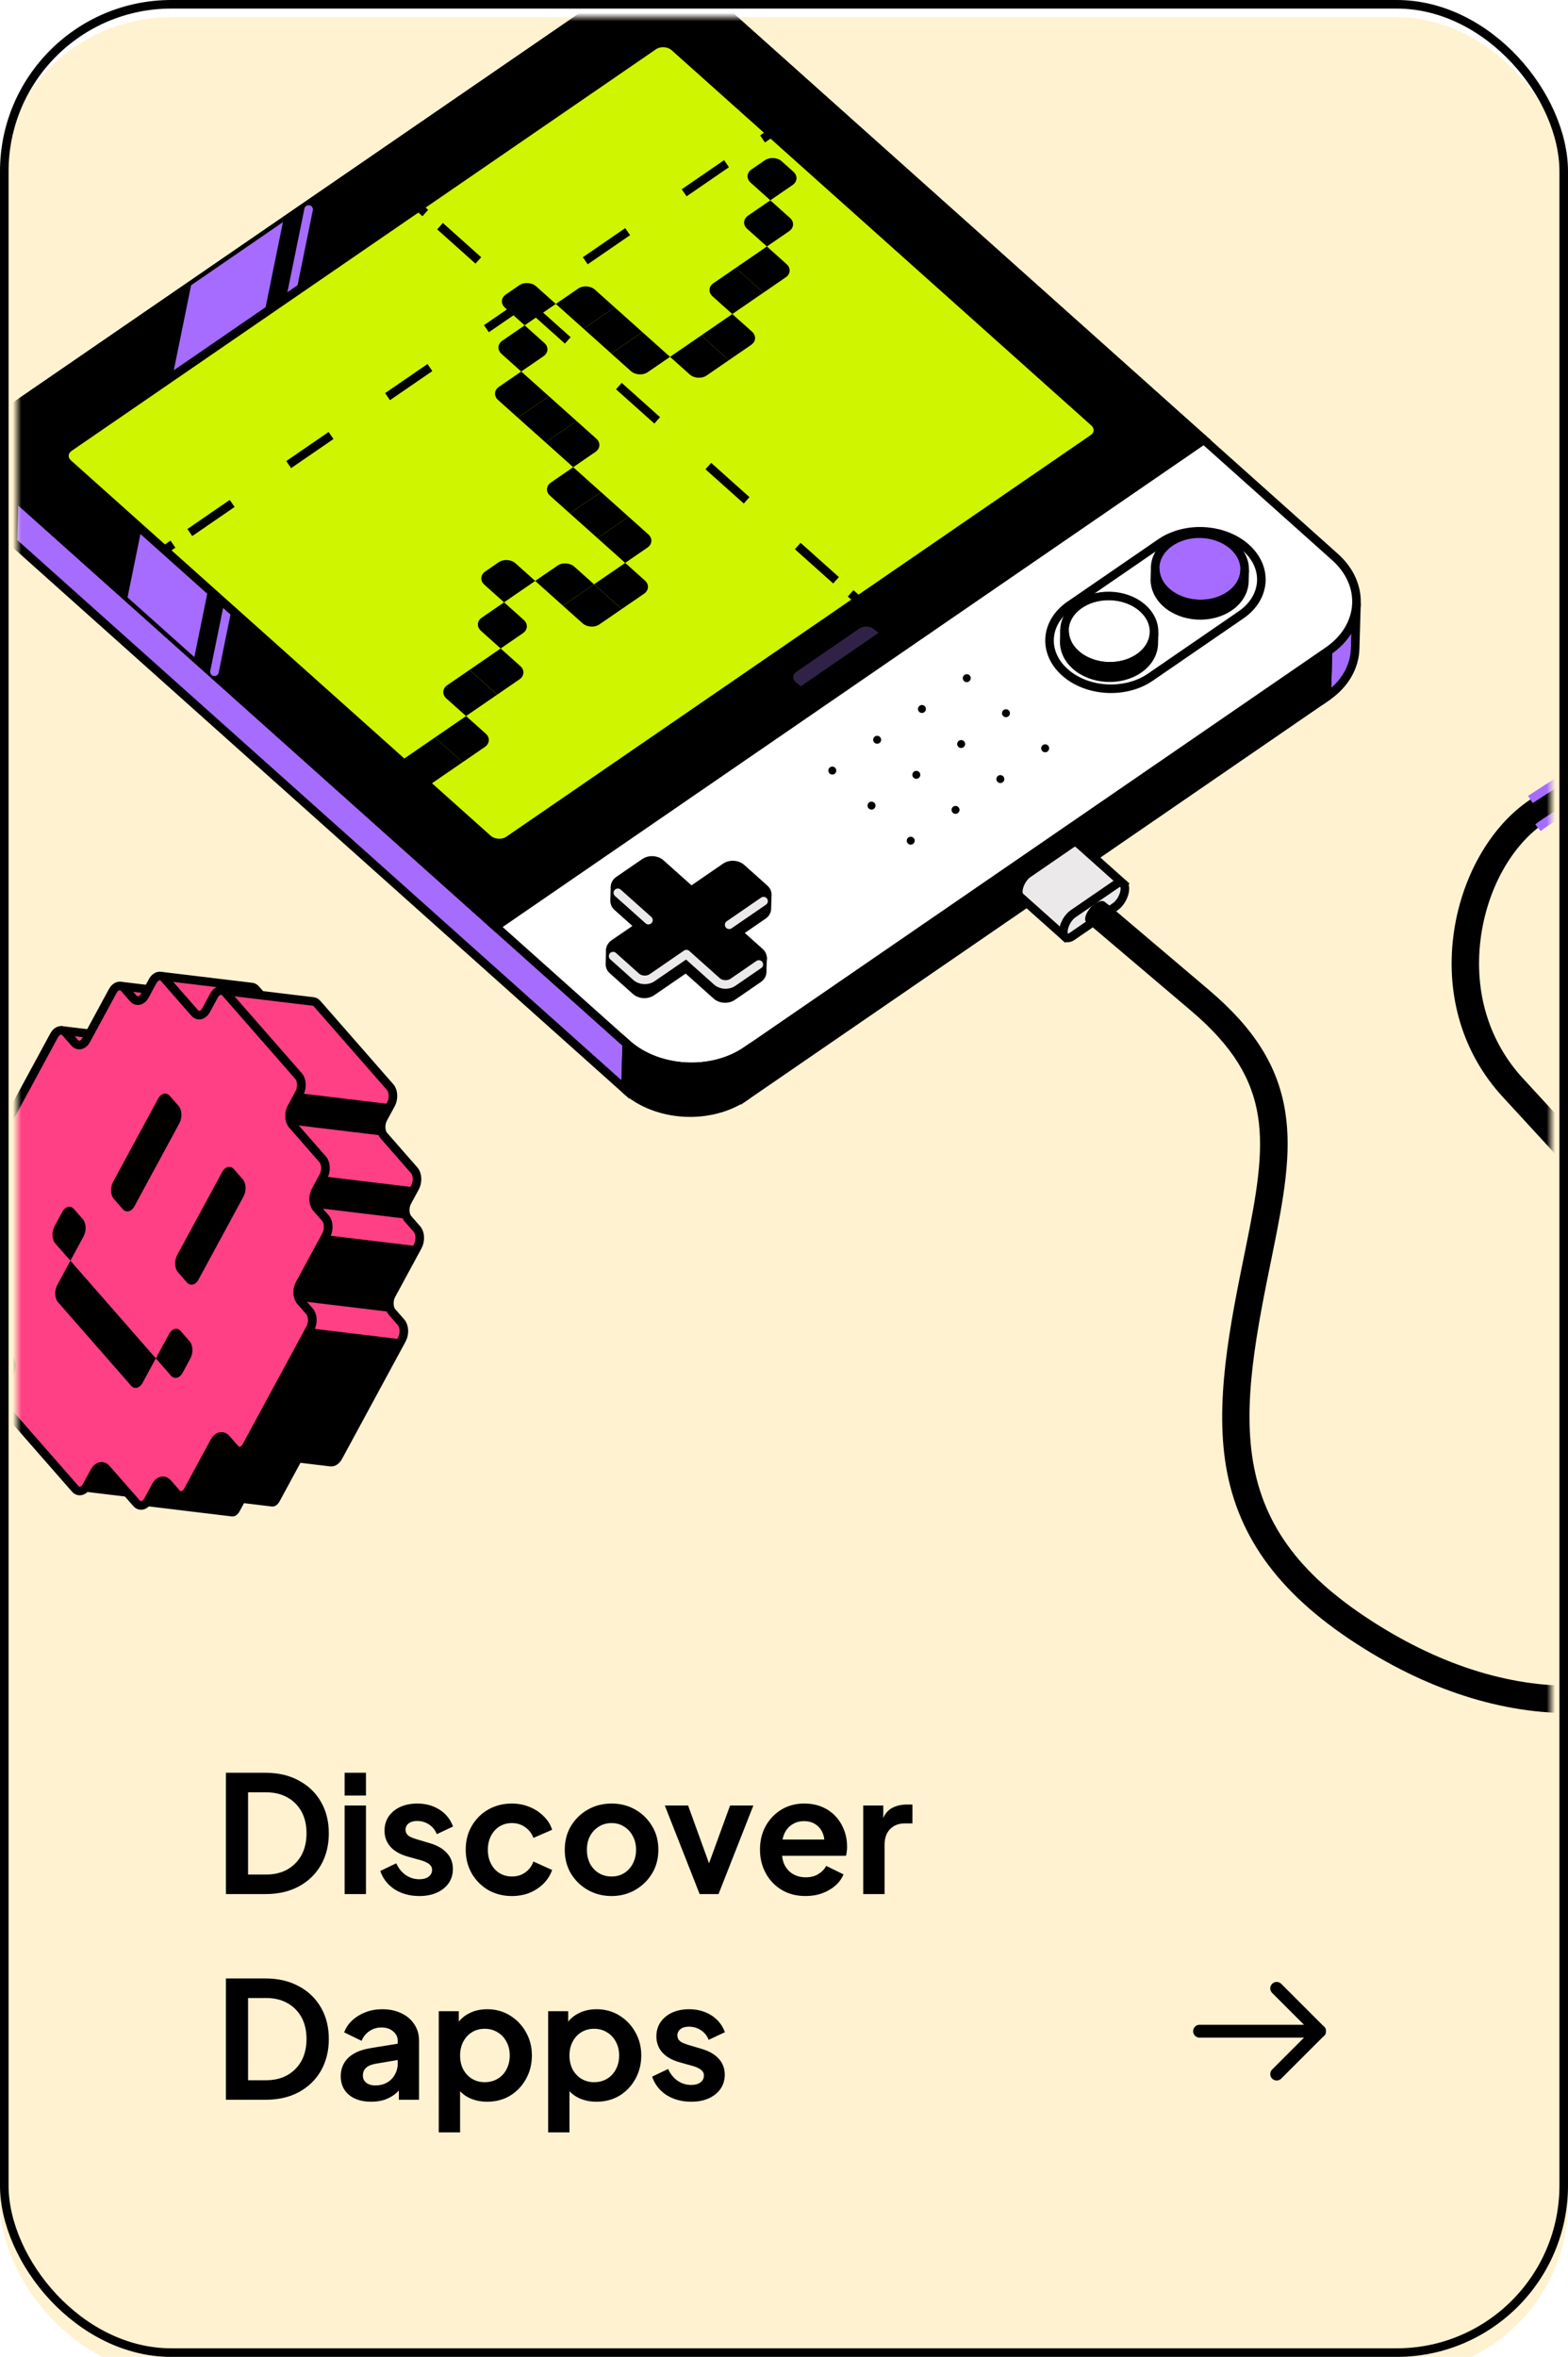 <svg width="183" height="275" viewBox="0 0 183 275" fill="none" xmlns="http://www.w3.org/2000/svg">
<g filter="url(#filter0_i_115_8914)">
<rect width="183" height="275" rx="20" fill="#FFF2D0"/>
</g>
<rect x="0.5" y="0.5" width="182" height="274" rx="19.5" stroke="black"/>
<mask id="mask0_115_8914" style="mask-type:alpha" maskUnits="userSpaceOnUse" x="2" y="2" width="179" height="271">
<path d="M2 20C2 10.059 10.059 2 20 2H163C172.941 2 181 10.059 181 20V255C181 264.941 172.941 273 163 273H20C10.059 273 2 264.941 2 255V20Z" fill="#FFF2D0"/>
</mask>
<g mask="url(#mask0_115_8914)">
<path d="M19.386 122.961L18.345 121.772C18.209 121.618 18.051 121.533 17.883 121.513L7.203 120.226C7.368 120.246 7.529 120.331 7.665 120.484L8.706 121.673C8.842 121.827 9 121.912 9.167 121.932L19.848 123.219C19.683 123.199 19.522 123.114 19.386 122.961Z" fill="#FF4085" stroke="black" stroke-linecap="round" stroke-linejoin="round"/>
<path d="M26.228 117.782L25.186 116.59C25.053 116.436 24.893 116.351 24.731 116.332L14.051 115.045C14.215 115.064 14.373 115.149 14.506 115.302L15.547 116.494C15.681 116.648 15.841 116.733 16.006 116.752L26.686 118.04C26.521 118.023 26.364 117.935 26.228 117.782Z" fill="#FF4085" stroke="black" stroke-linecap="round" stroke-linejoin="round"/>
<path d="M22.615 172.388L11.935 171.1C11.612 171.062 11.266 171.273 11.036 171.696L10.127 173.373C9.896 173.798 9.55 174.007 9.227 173.968L19.907 175.255C20.23 175.294 20.576 175.082 20.807 174.66L21.716 172.983C21.947 172.557 22.292 172.349 22.615 172.388Z" fill="black"/>
<path d="M29.77 174.069L19.089 172.782C18.766 172.743 18.42 172.955 18.19 173.377L17.281 175.054C17.05 175.48 16.705 175.688 16.381 175.649L27.062 176.937C27.385 176.976 27.731 176.764 27.961 176.342L28.87 174.665C29.101 174.239 29.446 174.03 29.77 174.069Z" fill="black"/>
<path d="M33.387 119.468L29.85 115.427C29.717 115.274 29.556 115.189 29.391 115.169L18.711 113.882C18.875 113.901 19.033 113.986 19.169 114.14L22.707 118.18C22.84 118.334 22.997 118.418 23.162 118.438L33.842 119.725C33.678 119.705 33.52 119.621 33.387 119.468Z" fill="#FF4085" stroke="black" stroke-linecap="round" stroke-linejoin="round"/>
<path d="M36.612 168.893L25.932 167.605C25.608 167.566 25.263 167.778 25.032 168.2L21.949 173.891C21.718 174.319 21.369 174.53 21.046 174.491L31.727 175.779C32.05 175.818 32.395 175.606 32.63 175.178L35.712 169.488C35.943 169.062 36.289 168.854 36.612 168.893Z" fill="black"/>
<path d="M36.127 153.002C36.527 153.456 36.566 154.355 36.221 154.995L28.79 168.712C28.442 169.358 27.831 169.509 27.432 169.055L26.391 167.863C25.991 167.409 25.381 167.561 25.035 168.201L21.953 173.891C21.604 174.536 20.991 174.688 20.594 174.234L19.553 173.042C19.154 172.585 18.54 172.736 18.195 173.379L17.286 175.056C16.938 175.699 16.327 175.85 15.931 175.393L12.396 171.356C11.997 170.902 11.386 171.054 11.038 171.693L10.13 173.37C9.782 174.01 9.171 174.165 8.771 173.707L0.251 163.973C-0.149 163.519 -0.188 162.62 0.157 161.98L1.066 160.303C1.414 159.663 1.372 158.764 0.972 158.31L-2.565 154.269C-2.965 153.815 -3.004 152.915 -2.659 152.276L-1.75 150.599C-1.402 149.959 -1.444 149.059 -1.844 148.605L-2.885 147.413C-3.284 146.959 -3.324 146.06 -2.975 145.414L0.108 139.724C0.456 139.084 0.414 138.185 0.014 137.727L-1.027 136.538C-1.427 136.081 -1.469 135.182 -1.12 134.539L6.31 120.822C6.658 120.182 7.268 120.028 7.668 120.485L8.709 121.674C9.109 122.131 9.722 121.98 10.067 121.337L13.15 115.646C13.498 115.001 14.109 114.849 14.509 115.303L15.55 116.495C15.95 116.95 16.56 116.798 16.908 116.158L17.817 114.481C18.165 113.842 18.775 113.687 19.172 114.144L22.709 118.184C23.109 118.639 23.719 118.487 24.068 117.841L24.973 116.167C25.322 115.522 25.932 115.37 26.332 115.824L34.852 125.558C35.252 126.015 35.294 126.915 34.946 127.557L34.04 129.232C33.691 129.877 33.734 130.774 34.13 131.231L37.665 135.268C38.065 135.722 38.103 136.622 37.758 137.261L36.85 138.938C36.502 139.578 36.544 140.478 36.946 140.935L37.987 142.127C38.387 142.581 38.426 143.481 38.078 144.126L34.995 149.816C34.647 150.456 34.689 151.356 35.089 151.81L36.13 153.002L36.127 153.002Z" fill="#FF4085" stroke="black" stroke-linecap="round" stroke-linejoin="round"/>
<path d="M20.849 129.052C21.248 129.507 21.287 130.406 20.942 131.046L19.403 133.89L17.229 137.9L15.69 140.744C15.341 141.389 14.731 141.541 14.331 141.087L13.29 139.895C12.89 139.441 12.851 138.541 13.2 137.896L14.739 135.052L16.913 131.042L18.452 128.198C18.8 127.558 19.411 127.403 19.81 127.861L20.852 129.053L20.849 129.052Z" fill="black"/>
<path d="M28.33 137.597C28.729 138.055 28.771 138.954 28.426 139.594L26.886 142.438L24.713 146.448L23.173 149.292C22.825 149.938 22.214 150.09 21.812 149.632L20.77 148.443C20.371 147.986 20.329 147.086 20.677 146.444L22.217 143.6L24.39 139.589L25.93 136.746C26.278 136.106 26.889 135.951 27.288 136.408L28.33 137.597Z" fill="black"/>
<path d="M9.665 142.255C10.065 142.71 10.104 143.609 9.756 144.255L8.216 147.098L6.45 145.08C6.05 144.626 6.011 143.726 6.36 143.081L7.266 141.407C7.614 140.761 8.224 140.609 8.624 141.063L9.665 142.255Z" fill="black"/>
<path d="M18.187 158.492L16.647 161.336C16.299 161.975 15.689 162.13 15.289 161.673L13.524 159.654L11.03 156.806L8.537 153.958L6.772 151.939C6.372 151.485 6.333 150.586 6.678 149.946L8.218 147.102L10.711 149.95L13.204 152.798L15.697 155.647L18.19 158.495L18.187 158.492Z" fill="black"/>
<path d="M22.129 156.497C22.529 156.951 22.568 157.85 22.219 158.496L21.314 160.17C20.965 160.816 20.355 160.967 19.955 160.513L18.189 158.495L19.729 155.651C20.077 155.005 20.688 154.853 21.087 155.308L22.129 156.5L22.129 156.497Z" fill="black"/>
<path d="M46.901 156.282C47.249 155.642 47.207 154.743 46.808 154.288L45.766 153.096C45.367 152.642 45.328 151.743 45.673 151.103L48.755 145.413C49.104 144.767 49.062 143.871 48.665 143.414L47.624 142.222C47.224 141.764 47.182 140.865 47.527 140.225L48.436 138.548C48.784 137.908 48.742 137.009 48.343 136.555L44.808 132.517C44.408 132.063 44.369 131.164 44.718 130.518L45.626 128.844C45.975 128.199 45.933 127.302 45.533 126.845L37.013 117.111C36.88 116.958 36.719 116.873 36.557 116.853L25.877 115.566C26.041 115.586 26.199 115.67 26.332 115.824L34.853 125.558C35.252 126.015 35.294 126.914 34.946 127.557L34.038 129.231C33.689 129.876 33.731 130.773 34.128 131.23L37.662 135.267C38.062 135.721 38.101 136.621 37.756 137.261L36.847 138.938C36.499 139.577 36.541 140.477 36.944 140.934L37.985 142.126C38.385 142.581 38.424 143.48 38.075 144.125L34.992 149.816C34.645 150.455 34.686 151.355 35.086 151.809L36.127 153.001C36.527 153.455 36.566 154.355 36.221 154.995L28.791 168.712C28.56 169.14 28.211 169.351 27.888 169.312L38.568 170.6C38.891 170.639 39.237 170.427 39.471 170.002L46.901 156.285L46.901 156.282Z" fill="#FF4085" stroke="black" stroke-linecap="round" stroke-linejoin="round"/>
<path d="M27.888 169.313C28.212 169.352 28.557 169.14 28.791 168.712L36.222 154.995L46.902 156.282L39.472 169.999C39.24 170.428 38.895 170.636 38.569 170.597L27.889 169.31L27.888 169.313Z" fill="black"/>
<path d="M44.809 132.517C44.409 132.063 44.37 131.163 44.719 130.518L45.627 128.844L34.947 127.557L34.038 129.231C33.69 129.876 33.732 130.773 34.129 131.23L44.809 132.517Z" fill="black"/>
<path d="M47.621 142.224C47.222 141.767 47.18 140.867 47.525 140.227L48.434 138.55L37.754 137.263L36.844 138.94C36.497 139.579 36.539 140.479 36.941 140.936L47.621 142.224Z" fill="black"/>
<path d="M45.767 153.096C45.367 152.642 45.328 151.743 45.673 151.103L48.755 145.413L38.075 144.125L34.993 149.816C34.645 150.455 34.687 151.355 35.086 151.809L45.767 153.096Z" fill="black"/>
<path d="M-1.002 57.835L-0.843 52.495C-0.9 54.394 -0.077 56.323 1.659 57.877L1.501 63.217C-0.233 61.665 -1.059 59.737 -1.002 57.835Z" fill="#A56CFE" stroke="black" stroke-miterlimit="10"/>
<path d="M158.315 70.374L158.156 75.713C158.094 77.796 156.974 79.839 154.838 81.307L154.996 75.968C157.132 74.5 158.252 72.456 158.315 70.374Z" fill="#A56CFE" stroke="black" stroke-miterlimit="10"/>
<path d="M73.149 121.787L72.991 127.126L1.5 63.217L1.658 57.878L73.149 121.787Z" fill="#A56CFE" stroke="black" stroke-miterlimit="10"/>
<path d="M154.994 75.966L154.836 81.305L86.981 127.929L87.139 122.589L154.994 75.966Z" fill="black" stroke="black" stroke-miterlimit="10"/>
<path d="M84.32 1.081C80.682 -2.171 74.42 -2.528 70.332 0.281L2.477 46.904C-1.61 49.713 -1.975 54.627 1.661 57.876L57.856 108.112L140.515 51.317L84.32 1.081Z" fill="#D0F500" stroke="black" stroke-miterlimit="10"/>
<path d="M84.32 1.081C80.682 -2.171 74.42 -2.528 70.332 0.281L2.477 46.904C-1.61 49.713 -1.975 54.627 1.661 57.876L57.856 108.112L140.515 51.317L84.32 1.081Z" fill="black" stroke="black" stroke-miterlimit="10"/>
<path d="M102.53 73.846L93.47 80.071L92.914 79.627C92.462 79.266 92.483 78.702 92.961 78.374L100.29 73.339C100.765 73.012 101.527 73.038 101.977 73.4L102.533 73.844L102.53 73.846Z" fill="#302247"/>
<path d="M22.305 33.281L14.884 69.699L22.682 76.67L33.02 25.918L22.305 33.281Z" fill="#A66CFF"/>
<path d="M25.03 78.384L36.017 24.444" stroke="#A66CFF" stroke-linecap="round" stroke-linejoin="round"/>
<path d="M78.723 5.487C78.088 4.918 76.988 4.848 76.286 5.33L8.084 52.192C7.379 52.676 7.324 53.536 7.963 54.106L56.934 97.885C57.569 98.454 58.669 98.524 59.372 98.041L127.571 51.181C128.276 50.697 128.331 49.837 127.692 49.267L78.721 5.488L78.723 5.487Z" fill="#D0F500" stroke="black" stroke-miterlimit="10"/>
<path d="M73.15 121.786C76.787 125.038 83.052 125.397 87.139 122.589L154.994 75.965C159.082 73.157 159.446 68.243 155.808 64.991L140.512 51.319L57.855 108.112L73.152 121.784L73.15 121.786Z" fill="white" stroke="black" stroke-miterlimit="10"/>
<path d="M87.14 122.59L86.981 127.929C82.894 130.737 76.63 130.378 72.992 127.126L73.15 121.787C76.788 125.038 83.052 125.398 87.14 122.59Z" fill="black" stroke="black" stroke-miterlimit="10"/>
<path d="M135.443 63.343C138.36 61.338 142.83 61.595 145.424 63.913C148.02 66.233 147.757 69.737 144.84 71.742L134.259 79.012C131.342 81.016 126.872 80.76 124.278 78.442C121.682 76.122 121.945 72.617 124.862 70.613L135.443 63.343Z" stroke="black" stroke-miterlimit="10"/>
<path d="M50.761 86.046L53.991 88.935L50.358 91.432L47.127 88.543L50.761 86.046Z" fill="black"/>
<path d="M54.395 83.55L56.695 85.606C57.208 86.065 57.163 86.757 56.597 87.146L53.992 88.936L50.762 86.047L54.395 83.55Z" fill="black"/>
<path d="M47.127 88.543L50.358 91.432L46.724 93.929L44.424 91.872C43.912 91.413 43.957 90.722 44.523 90.333L47.125 88.545L47.127 88.543Z" fill="black"/>
<path d="M58.431 75.665L60.73 77.721C61.243 78.18 61.198 78.872 60.632 79.261L58.028 81.05L54.797 78.162L58.431 75.665Z" fill="black"/>
<path d="M54.793 78.163L58.024 81.052L54.39 83.549L52.09 81.493C51.578 81.034 51.623 80.342 52.189 79.953L54.791 78.165L54.793 78.163Z" fill="black"/>
<path d="M58.83 70.278L61.131 72.337C61.644 72.796 61.599 73.488 61.033 73.877L58.431 75.665L56.13 73.606C55.617 73.147 55.662 72.455 56.228 72.066L58.83 70.278Z" fill="black"/>
<path d="M58.199 65.602C58.765 65.213 59.651 65.269 60.162 65.726L62.462 67.782L58.828 70.279L56.528 68.222C56.015 67.763 56.06 67.072 56.626 66.683L58.199 65.602Z" fill="black"/>
<path d="M69.329 68.177L72.56 71.066L69.958 72.854C69.392 73.242 68.506 73.187 67.995 72.73L65.695 70.674L69.329 68.177Z" fill="black"/>
<path d="M65.065 65.994C65.631 65.605 66.516 65.661 67.028 66.117L69.329 68.176L65.695 70.673L62.463 67.782L65.065 65.994Z" fill="black"/>
<path d="M72.966 65.678L75.266 67.735C75.778 68.194 75.733 68.885 75.167 69.274L72.563 71.064L69.332 68.175L72.966 65.678Z" fill="black"/>
<path d="M66.899 54.513L70.131 57.404L66.497 59.901L64.196 57.842C63.683 57.383 63.728 56.691 64.294 56.303L66.896 54.515L66.899 54.513Z" fill="black"/>
<path d="M70.134 57.403L73.364 60.292L69.731 62.788L66.5 59.9L70.134 57.403Z" fill="black"/>
<path d="M73.364 60.292L75.665 62.351C76.178 62.81 76.133 63.502 75.567 63.89L72.965 65.678L69.732 62.787L73.366 60.29L73.364 60.292Z" fill="black"/>
<path d="M61.233 37.961L63.534 40.02C64.047 40.479 64.002 41.171 63.436 41.559L60.831 43.349L58.53 41.29C58.017 40.831 58.062 40.139 58.628 39.751L61.233 37.961Z" fill="black"/>
<path d="M60.603 33.281C61.169 32.892 62.055 32.948 62.566 33.404L64.866 35.461L61.232 37.958L58.932 35.901C58.419 35.442 58.465 34.75 59.031 34.362L60.603 33.281Z" fill="black"/>
<path d="M85.468 36.642L87.767 38.699C88.28 39.157 88.235 39.849 87.669 40.238L85.065 42.028L81.834 39.139L85.468 36.642Z" fill="black"/>
<path d="M81.833 39.141L85.064 42.029L82.462 43.817C81.896 44.206 81.01 44.15 80.499 43.694L78.199 41.637L81.833 39.141Z" fill="black"/>
<path d="M85.868 31.255L89.1 34.146L85.466 36.643L83.165 34.584C82.652 34.125 82.697 33.433 83.263 33.045L85.865 31.257L85.868 31.255Z" fill="black"/>
<path d="M89.501 28.759L91.802 30.818C92.315 31.277 92.27 31.969 91.704 32.357L89.1 34.147L85.867 31.256L89.501 28.759Z" fill="black"/>
<path d="M89.902 23.375L92.202 25.431C92.715 25.89 92.669 26.582 92.104 26.971L89.502 28.759L87.202 26.702C86.689 26.243 86.734 25.551 87.3 25.163L89.902 23.375Z" fill="black"/>
<path d="M89.273 18.695C89.838 18.307 90.724 18.363 91.235 18.819L92.604 20.043C93.117 20.502 93.072 21.194 92.506 21.583L89.904 23.371L87.602 21.312C87.089 20.853 87.135 20.161 87.7 19.772L89.273 18.691L89.273 18.695Z" fill="black"/>
<path d="M67.297 49.127L69.597 51.183C70.11 51.642 70.065 52.334 69.499 52.723L66.897 54.511L63.666 51.622L67.3 49.125L67.297 49.127Z" fill="black"/>
<path d="M67.471 33.674C68.037 33.285 68.923 33.341 69.434 33.798L71.735 35.857L68.102 38.353L64.869 35.462L67.474 33.673L67.471 33.674Z" fill="black"/>
<path d="M71.735 35.857L74.966 38.746L71.332 41.242L68.102 38.353L71.735 35.857Z" fill="black"/>
<path d="M74.966 38.746L78.199 41.637L75.594 43.427C75.028 43.816 74.143 43.76 73.632 43.303L71.33 41.244L74.964 38.748L74.966 38.746Z" fill="black"/>
<path d="M60.834 43.346L64.065 46.235L60.431 48.732L58.132 46.675C57.619 46.216 57.664 45.525 58.23 45.136L60.832 43.348L60.834 43.346Z" fill="black"/>
<path d="M64.065 46.235L67.298 49.127L63.666 51.622L60.432 48.732L64.065 46.235Z" fill="black"/>
<path d="M19.209 64.16L20.185 63.49" stroke="black" stroke-miterlimit="10"/>
<path d="M22.152 62.138L88.011 16.886" stroke="black" stroke-miterlimit="10" stroke-dasharray="6 8"/>
<path d="M88.994 16.211L89.97 15.54" stroke="black" stroke-miterlimit="10"/>
<path d="M48.756 24.07L49.638 24.858" stroke="black" stroke-miterlimit="10"/>
<path d="M51.352 26.388L98.42 68.463" stroke="black" stroke-miterlimit="10" stroke-dasharray="6 8"/>
<path d="M99.275 69.228L100.16 70.018" stroke="black" stroke-miterlimit="10"/>
<path d="M134.684 73.796C134.751 71.533 132.467 69.628 129.583 69.542C126.698 69.456 124.305 71.221 124.237 73.485C124.17 75.749 126.454 77.654 129.338 77.74C132.223 77.826 134.616 76.061 134.684 73.796Z" fill="white" stroke="black" stroke-miterlimit="10"/>
<path d="M134.692 73.807L134.652 75.127C134.619 76.224 134.027 77.301 132.9 78.075C130.745 79.557 127.443 79.366 125.527 77.653C124.612 76.834 124.175 75.817 124.206 74.816L124.246 73.495C124.216 74.496 124.651 75.515 125.567 76.332C127.486 78.048 130.788 78.235 132.941 76.755C134.068 75.981 134.659 74.903 134.692 73.807Z" fill="black" stroke="black" stroke-miterlimit="10"/>
<path d="M145.262 66.529C145.329 64.265 143.046 62.36 140.161 62.274C137.276 62.188 134.883 63.954 134.816 66.218C134.748 68.482 137.032 70.387 139.917 70.473C142.801 70.559 145.194 68.793 145.262 66.529Z" fill="#A66CFF" stroke="black" stroke-miterlimit="10"/>
<path d="M145.27 66.539L145.23 67.859C145.197 68.955 144.605 70.033 143.479 70.807C141.323 72.288 138.021 72.097 136.105 70.384C135.191 69.566 134.754 68.548 134.784 67.547L134.824 66.227C134.794 67.228 135.229 68.247 136.145 69.064C138.064 70.779 141.366 70.966 143.519 69.487C144.646 68.713 145.237 67.635 145.27 66.539Z" fill="black" stroke="black" stroke-miterlimit="10"/>
<path d="M72.108 104.171C71.882 103.967 71.771 103.713 71.779 103.463L71.729 105.099C71.721 105.348 71.829 105.604 72.057 105.806L75.628 108.997L75.678 107.361L72.108 104.171Z" fill="black" stroke="black" stroke-linecap="round" stroke-linejoin="round"/>
<path d="M89.114 105.144L85.1 107.902L85.05 109.538L89.064 106.78C89.344 106.587 89.49 106.318 89.498 106.047L89.548 104.412C89.539 104.687 89.392 104.953 89.114 105.144Z" fill="black" stroke="black" stroke-linecap="round" stroke-linejoin="round"/>
<path d="M76.104 114.083C75.57 114.45 74.742 114.405 74.262 113.978L71.561 111.562C71.335 111.358 71.224 111.103 71.232 110.854L71.182 112.489C71.174 112.739 71.282 112.995 71.511 113.197L74.212 115.613C74.688 116.04 75.518 116.088 76.054 115.719L80.066 112.962L80.116 111.327L76.104 114.083Z" fill="black" stroke="black" stroke-linecap="round" stroke-linejoin="round"/>
<path d="M75.251 100.639C75.788 100.27 76.614 100.317 77.094 100.744L80.665 103.934L84.679 101.176C85.213 100.809 86.038 100.856 86.519 101.283L89.22 103.7C89.696 104.126 89.65 104.775 89.116 105.142L85.102 107.9L88.673 111.091C89.149 111.517 89.103 112.166 88.566 112.535L85.528 114.623C84.994 114.99 84.166 114.945 83.685 114.517L80.115 111.327L76.103 114.084C75.569 114.451 74.741 114.406 74.261 113.978L71.559 111.562C71.083 111.135 71.131 110.485 71.665 110.118L75.677 107.361L72.107 104.171C71.63 103.744 71.679 103.094 72.213 102.727L75.251 100.639Z" fill="black" stroke="black" stroke-linecap="round" stroke-linejoin="round"/>
<path d="M88.564 112.534L85.525 114.622C84.991 114.989 84.163 114.944 83.683 114.517L80.112 111.327L80.062 112.962L83.632 116.152C84.109 116.579 84.938 116.627 85.475 116.258L88.513 114.17C88.794 113.977 88.942 113.707 88.948 113.434L88.998 111.798C88.99 112.073 88.844 112.342 88.564 112.534Z" fill="black" stroke="black" stroke-linecap="round" stroke-linejoin="round"/>
<path d="M88.564 112.535L85.525 114.622C84.991 114.989 84.163 114.944 83.683 114.517L80.112 111.327L76.1 114.083C75.566 114.45 74.738 114.405 74.258 113.978L71.557 111.562" stroke="#EBE9E9" stroke-linecap="round" stroke-linejoin="round"/>
<path d="M89.114 105.144L85.1 107.902" stroke="#EBE9E9" stroke-linecap="round" stroke-linejoin="round"/>
<path d="M75.678 107.361L72.107 104.171" stroke="#EBE9E9" stroke-linecap="round" stroke-linejoin="round"/>
<path d="M106.552 98.475C106.764 98.329 106.818 98.04 106.672 97.828C106.527 97.616 106.237 97.563 106.026 97.708C105.814 97.854 105.76 98.143 105.906 98.355C106.051 98.566 106.341 98.62 106.552 98.475Z" fill="black"/>
<path d="M111.783 94.88C111.994 94.734 112.048 94.445 111.903 94.233C111.757 94.022 111.468 93.968 111.256 94.113C111.045 94.259 110.991 94.548 111.136 94.76C111.282 94.972 111.571 95.025 111.783 94.88Z" fill="black"/>
<path d="M117.015 91.286C117.227 91.14 117.28 90.851 117.135 90.639C116.99 90.428 116.7 90.374 116.489 90.519C116.277 90.665 116.223 90.954 116.369 91.166C116.514 91.377 116.804 91.431 117.015 91.286Z" fill="black"/>
<path d="M122.244 87.693C122.455 87.548 122.509 87.258 122.364 87.047C122.218 86.835 121.929 86.781 121.717 86.927C121.506 87.072 121.452 87.362 121.597 87.573C121.743 87.785 122.032 87.839 122.244 87.693Z" fill="black"/>
<path d="M101.978 94.383C102.19 94.237 102.243 93.948 102.098 93.736C101.953 93.525 101.663 93.471 101.452 93.616C101.24 93.762 101.186 94.051 101.332 94.263C101.477 94.474 101.766 94.528 101.978 94.383Z" fill="black"/>
<path d="M107.207 90.79C107.418 90.644 107.472 90.355 107.326 90.143C107.181 89.932 106.892 89.878 106.68 90.023C106.468 90.169 106.415 90.458 106.56 90.67C106.706 90.881 106.995 90.935 107.207 90.79Z" fill="black"/>
<path d="M112.439 87.195C112.651 87.05 112.704 86.761 112.559 86.549C112.414 86.337 112.124 86.284 111.912 86.429C111.701 86.575 111.647 86.864 111.793 87.076C111.938 87.287 112.227 87.341 112.439 87.195Z" fill="black"/>
<path d="M117.669 83.602C117.881 83.457 117.935 83.167 117.789 82.956C117.644 82.744 117.355 82.69 117.143 82.836C116.931 82.981 116.878 83.27 117.023 83.482C117.168 83.694 117.458 83.747 117.669 83.602Z" fill="black"/>
<path d="M97.402 90.294C97.614 90.148 97.667 89.859 97.522 89.647C97.376 89.436 97.087 89.382 96.875 89.527C96.664 89.673 96.61 89.962 96.755 90.174C96.901 90.385 97.19 90.439 97.402 90.294Z" fill="black"/>
<path d="M102.634 86.699C102.846 86.553 102.9 86.264 102.754 86.052C102.609 85.841 102.319 85.787 102.108 85.932C101.896 86.078 101.842 86.367 101.988 86.579C102.133 86.79 102.423 86.844 102.634 86.699Z" fill="black"/>
<path d="M107.861 83.106C108.072 82.961 108.126 82.671 107.981 82.46C107.835 82.248 107.546 82.194 107.334 82.34C107.123 82.485 107.069 82.775 107.214 82.986C107.36 83.198 107.649 83.251 107.861 83.106Z" fill="black"/>
<path d="M113.093 79.512C113.305 79.367 113.359 79.077 113.213 78.866C113.068 78.654 112.778 78.6 112.567 78.746C112.355 78.891 112.301 79.181 112.447 79.392C112.592 79.604 112.882 79.657 113.093 79.512Z" fill="black"/>
<path d="M125.817 98.404C125.629 98.235 125.331 98.25 124.989 98.484L119.961 101.939C119.368 102.347 118.866 103.266 118.845 103.984C118.836 104.289 118.914 104.507 119.053 104.631L124.315 109.327L131.083 103.1L125.821 98.404L125.817 98.404Z" fill="#EBE9E9" stroke="black" stroke-miterlimit="10"/>
<path d="M130.247 103.179C130.84 102.772 131.305 103.026 131.285 103.744C131.265 104.461 130.762 105.381 130.169 105.788L125.141 109.243C124.548 109.651 124.082 109.396 124.103 108.679C124.123 107.961 124.626 107.041 125.218 106.634L130.247 103.179Z" fill="#EBE9E9" stroke="black" stroke-miterlimit="10"/>
<path d="M200.355 194.864C196.443 197.552 191.694 199.236 186.474 199.731C177.972 200.536 168.832 198.164 160.04 192.871C150.21 186.956 144.863 180.261 143.217 171.81C141.664 163.838 143.546 154.607 145.368 145.68C147.924 133.16 148.801 126.239 138.991 117.919L127.476 108.15C126.803 107.578 126.721 106.572 127.291 105.896C127.863 105.224 128.87 105.142 129.545 105.712L141.061 115.481C146.421 120.027 149.178 124.436 150.008 129.782C150.755 134.611 149.855 139.681 148.501 146.316C146.661 155.332 144.924 163.849 146.357 171.197C147.841 178.801 152.569 184.642 161.69 190.132C169.893 195.069 178.357 197.288 186.174 196.548C193.155 195.887 199.165 192.871 203.093 188.061C206.712 183.625 208.27 178.096 207.595 172.072C206.839 165.318 203.236 158.266 197.177 151.68L175.367 127.968C170.789 122.993 168.747 116.358 169.614 109.281C170.443 102.53 173.899 96.4 178.619 93.279L185.094 89.085C185.83 88.6 186.618 88.942 187.103 89.679C187.583 90.409 187.596 91.243 186.879 91.736C186.872 91.741 186.862 91.748 186.855 91.752L180.38 95.946C176.413 98.564 173.506 103.821 172.788 109.668C172.038 115.798 173.789 121.527 177.72 125.802L199.53 149.514C206.053 156.603 209.94 164.282 210.775 171.715C211.537 178.514 209.689 185.036 205.572 190.08C204.077 191.912 202.327 193.513 200.364 194.862L200.355 194.864Z" fill="black"/>
<path d="M185.467 92.645L180.369 95.947C180.068 96.142 179.778 96.353 179.494 96.581" stroke="#A66CFF" stroke-miterlimit="10"/>
<path d="M178.609 93.279L183.62 90.034" stroke="#A66CFF" stroke-miterlimit="10"/>
<path d="M126.796 107.612C126.474 107.32 126.694 106.554 127.289 105.898C127.88 105.244 128.622 104.95 128.945 105.241L129.54 105.716L127.473 108.152L126.796 107.612Z" fill="black"/>
</g>
<path d="M26.368 221V206.845H30.985C32.48 206.845 33.778 207.149 34.88 207.757C35.995 208.352 36.856 209.182 37.464 210.246C38.072 211.297 38.376 212.52 38.376 213.913C38.376 215.294 38.072 216.522 37.464 217.599C36.856 218.663 35.995 219.499 34.88 220.107C33.778 220.702 32.48 221 30.985 221H26.368ZM28.952 218.72H31.042C32.005 218.72 32.834 218.524 33.531 218.131C34.24 217.726 34.791 217.168 35.184 216.459C35.577 215.737 35.773 214.888 35.773 213.913C35.773 212.925 35.577 212.076 35.184 211.367C34.791 210.658 34.24 210.107 33.531 209.714C32.834 209.321 32.005 209.125 31.042 209.125H28.952V218.72ZM40.224 221V210.664H42.712V221H40.224ZM40.224 209.505V206.845H42.712V209.505H40.224ZM48.944 221.228C47.842 221.228 46.879 220.968 46.056 220.449C45.245 219.917 44.688 219.201 44.384 218.302L46.246 217.409C46.512 217.992 46.879 218.448 47.348 218.777C47.829 219.106 48.361 219.271 48.944 219.271C49.4 219.271 49.761 219.17 50.027 218.967C50.293 218.764 50.426 218.498 50.426 218.169C50.426 217.966 50.369 217.802 50.255 217.675C50.153 217.536 50.008 217.422 49.818 217.333C49.64 217.232 49.444 217.149 49.229 217.086L47.538 216.611C46.664 216.358 45.999 215.971 45.543 215.452C45.099 214.933 44.878 214.318 44.878 213.609C44.878 212.976 45.036 212.425 45.353 211.956C45.682 211.475 46.132 211.101 46.702 210.835C47.284 210.569 47.949 210.436 48.697 210.436C49.672 210.436 50.533 210.67 51.281 211.139C52.028 211.608 52.56 212.266 52.877 213.115L50.977 214.008C50.799 213.539 50.502 213.166 50.084 212.887C49.666 212.608 49.197 212.469 48.678 212.469C48.26 212.469 47.93 212.564 47.69 212.754C47.449 212.944 47.329 213.191 47.329 213.495C47.329 213.685 47.379 213.85 47.481 213.989C47.582 214.128 47.721 214.242 47.899 214.331C48.089 214.42 48.304 214.502 48.545 214.578L50.198 215.072C51.046 215.325 51.699 215.705 52.155 216.212C52.623 216.719 52.858 217.339 52.858 218.074C52.858 218.695 52.693 219.246 52.364 219.727C52.034 220.196 51.578 220.563 50.996 220.829C50.413 221.095 49.729 221.228 48.944 221.228ZM59.748 221.228C58.722 221.228 57.798 220.994 56.974 220.525C56.164 220.044 55.524 219.398 55.055 218.587C54.587 217.764 54.352 216.839 54.352 215.813C54.352 214.787 54.587 213.869 55.055 213.058C55.524 212.247 56.164 211.608 56.974 211.139C57.798 210.67 58.722 210.436 59.748 210.436C60.483 210.436 61.167 210.569 61.8 210.835C62.434 211.088 62.978 211.443 63.434 211.899C63.903 212.342 64.239 212.874 64.441 213.495L62.256 214.445C62.066 213.926 61.743 213.508 61.287 213.191C60.844 212.874 60.331 212.716 59.748 212.716C59.204 212.716 58.716 212.849 58.285 213.115C57.867 213.381 57.538 213.748 57.297 214.217C57.057 214.686 56.936 215.224 56.936 215.832C56.936 216.44 57.057 216.978 57.297 217.447C57.538 217.916 57.867 218.283 58.285 218.549C58.716 218.815 59.204 218.948 59.748 218.948C60.344 218.948 60.863 218.79 61.306 218.473C61.75 218.156 62.066 217.732 62.256 217.2L64.441 218.188C64.239 218.771 63.909 219.296 63.453 219.765C62.997 220.221 62.453 220.582 61.819 220.848C61.186 221.101 60.496 221.228 59.748 221.228ZM71.384 221.228C70.371 221.228 69.446 220.994 68.61 220.525C67.787 220.056 67.128 219.417 66.634 218.606C66.153 217.795 65.912 216.871 65.912 215.832C65.912 214.793 66.153 213.869 66.634 213.058C67.128 212.247 67.787 211.608 68.61 211.139C69.433 210.67 70.358 210.436 71.384 210.436C72.397 210.436 73.316 210.67 74.139 211.139C74.962 211.608 75.615 212.247 76.096 213.058C76.59 213.856 76.837 214.781 76.837 215.832C76.837 216.871 76.59 217.795 76.096 218.606C75.602 219.417 74.943 220.056 74.12 220.525C73.297 220.994 72.385 221.228 71.384 221.228ZM71.384 218.948C71.941 218.948 72.429 218.815 72.847 218.549C73.278 218.283 73.613 217.916 73.854 217.447C74.107 216.966 74.234 216.427 74.234 215.832C74.234 215.224 74.107 214.692 73.854 214.236C73.613 213.767 73.278 213.4 72.847 213.134C72.429 212.855 71.941 212.716 71.384 212.716C70.814 212.716 70.314 212.855 69.883 213.134C69.452 213.4 69.11 213.767 68.857 214.236C68.616 214.692 68.496 215.224 68.496 215.832C68.496 216.427 68.616 216.966 68.857 217.447C69.11 217.916 69.452 218.283 69.883 218.549C70.314 218.815 70.814 218.948 71.384 218.948ZM81.655 221L77.589 210.664H80.306L83.251 218.796H82.244L85.208 210.664H87.925L83.859 221H81.655ZM94.017 221.228C92.953 221.228 92.022 220.987 91.224 220.506C90.426 220.025 89.805 219.372 89.362 218.549C88.919 217.726 88.697 216.814 88.697 215.813C88.697 214.774 88.919 213.856 89.362 213.058C89.818 212.247 90.432 211.608 91.205 211.139C91.99 210.67 92.864 210.436 93.827 210.436C94.638 210.436 95.347 210.569 95.955 210.835C96.576 211.101 97.101 211.468 97.532 211.937C97.963 212.406 98.292 212.944 98.52 213.552C98.748 214.147 98.862 214.793 98.862 215.49C98.862 215.667 98.849 215.851 98.824 216.041C98.811 216.231 98.78 216.396 98.729 216.535H90.749V214.635H97.323L96.145 215.528C96.259 214.945 96.227 214.426 96.05 213.97C95.885 213.514 95.607 213.153 95.214 212.887C94.834 212.621 94.372 212.488 93.827 212.488C93.308 212.488 92.845 212.621 92.44 212.887C92.035 213.14 91.724 213.52 91.509 214.027C91.306 214.521 91.23 215.123 91.281 215.832C91.23 216.465 91.313 217.029 91.528 217.523C91.756 218.004 92.085 218.378 92.516 218.644C92.959 218.91 93.466 219.043 94.036 219.043C94.606 219.043 95.087 218.923 95.48 218.682C95.885 218.441 96.202 218.118 96.43 217.713L98.444 218.701C98.241 219.195 97.925 219.632 97.494 220.012C97.063 220.392 96.55 220.69 95.955 220.905C95.372 221.12 94.726 221.228 94.017 221.228ZM100.749 221V210.664H103.086V212.963L102.896 212.621C103.137 211.848 103.51 211.31 104.017 211.006C104.536 210.702 105.157 210.55 105.879 210.55H106.487V212.754H105.594C104.885 212.754 104.315 212.976 103.884 213.419C103.453 213.85 103.238 214.458 103.238 215.243V221H100.749ZM26.368 245V230.845H30.985C32.48 230.845 33.778 231.149 34.88 231.757C35.995 232.352 36.856 233.182 37.464 234.246C38.072 235.297 38.376 236.52 38.376 237.913C38.376 239.294 38.072 240.522 37.464 241.599C36.856 242.663 35.995 243.499 34.88 244.107C33.778 244.702 32.48 245 30.985 245H26.368ZM28.952 242.72H31.042C32.005 242.72 32.834 242.524 33.531 242.131C34.24 241.726 34.791 241.168 35.184 240.459C35.577 239.737 35.773 238.888 35.773 237.913C35.773 236.925 35.577 236.076 35.184 235.367C34.791 234.658 34.24 234.107 33.531 233.714C32.834 233.321 32.005 233.125 31.042 233.125H28.952V242.72ZM43.321 245.228C42.599 245.228 41.972 245.108 41.44 244.867C40.908 244.626 40.497 244.284 40.205 243.841C39.914 243.385 39.768 242.859 39.768 242.264C39.768 241.694 39.895 241.187 40.148 240.744C40.402 240.288 40.794 239.908 41.326 239.604C41.858 239.3 42.53 239.085 43.34 238.958L46.722 238.407V240.307L43.815 240.801C43.321 240.89 42.954 241.048 42.713 241.276C42.473 241.504 42.352 241.802 42.352 242.169C42.352 242.524 42.485 242.809 42.751 243.024C43.03 243.227 43.372 243.328 43.777 243.328C44.297 243.328 44.753 243.22 45.145 243.005C45.551 242.777 45.861 242.467 46.076 242.074C46.304 241.681 46.418 241.251 46.418 240.782V238.122C46.418 237.679 46.241 237.311 45.886 237.02C45.544 236.716 45.088 236.564 44.518 236.564C43.986 236.564 43.511 236.71 43.093 237.001C42.688 237.28 42.39 237.653 42.2 238.122L40.167 237.134C40.37 236.589 40.687 236.121 41.117 235.728C41.561 235.323 42.08 235.006 42.675 234.778C43.271 234.55 43.917 234.436 44.613 234.436C45.462 234.436 46.209 234.594 46.855 234.911C47.501 235.215 48.002 235.646 48.356 236.203C48.724 236.748 48.907 237.387 48.907 238.122V245H46.551V243.233L47.083 243.195C46.817 243.638 46.501 244.012 46.133 244.316C45.766 244.607 45.348 244.835 44.879 245C44.411 245.152 43.891 245.228 43.321 245.228ZM51.208 248.8V234.664H53.545V236.716L53.317 236.203C53.672 235.646 54.153 235.215 54.761 234.911C55.369 234.594 56.072 234.436 56.87 234.436C57.845 234.436 58.725 234.677 59.511 235.158C60.296 235.639 60.917 236.285 61.373 237.096C61.842 237.907 62.076 238.819 62.076 239.832C62.076 240.833 61.848 241.745 61.392 242.568C60.936 243.391 60.315 244.044 59.53 244.525C58.745 244.994 57.852 245.228 56.851 245.228C56.103 245.228 55.413 245.082 54.78 244.791C54.159 244.487 53.665 244.056 53.298 243.499L53.697 243.005V248.8H51.208ZM56.566 242.948C57.136 242.948 57.642 242.815 58.086 242.549C58.529 242.283 58.871 241.916 59.112 241.447C59.365 240.978 59.492 240.44 59.492 239.832C59.492 239.224 59.365 238.692 59.112 238.236C58.871 237.767 58.529 237.4 58.086 237.134C57.642 236.855 57.136 236.716 56.566 236.716C56.021 236.716 55.527 236.849 55.084 237.115C54.653 237.381 54.311 237.755 54.058 238.236C53.817 238.705 53.697 239.237 53.697 239.832C53.697 240.44 53.817 240.978 54.058 241.447C54.311 241.916 54.653 242.283 55.084 242.549C55.527 242.815 56.021 242.948 56.566 242.948ZM63.974 248.8V234.664H66.311V236.716L66.082 236.203C66.437 235.646 66.918 235.215 67.526 234.911C68.135 234.594 68.838 234.436 69.635 234.436C70.611 234.436 71.491 234.677 72.276 235.158C73.062 235.639 73.683 236.285 74.138 237.096C74.607 237.907 74.841 238.819 74.841 239.832C74.841 240.833 74.614 241.745 74.157 242.568C73.701 243.391 73.081 244.044 72.296 244.525C71.51 244.994 70.617 245.228 69.617 245.228C68.869 245.228 68.179 245.082 67.546 244.791C66.925 244.487 66.431 244.056 66.064 243.499L66.463 243.005V248.8H63.974ZM69.332 242.948C69.901 242.948 70.408 242.815 70.852 242.549C71.295 242.283 71.637 241.916 71.877 241.447C72.131 240.978 72.257 240.44 72.257 239.832C72.257 239.224 72.131 238.692 71.877 238.236C71.637 237.767 71.295 237.4 70.852 237.134C70.408 236.855 69.901 236.716 69.332 236.716C68.787 236.716 68.293 236.849 67.85 237.115C67.419 237.381 67.077 237.755 66.823 238.236C66.583 238.705 66.463 239.237 66.463 239.832C66.463 240.44 66.583 240.978 66.823 241.447C67.077 241.916 67.419 242.283 67.85 242.549C68.293 242.815 68.787 242.948 69.332 242.948ZM80.672 245.228C79.57 245.228 78.607 244.968 77.784 244.449C76.973 243.917 76.416 243.201 76.112 242.302L77.974 241.409C78.24 241.992 78.607 242.448 79.076 242.777C79.557 243.106 80.089 243.271 80.672 243.271C81.128 243.271 81.489 243.17 81.755 242.967C82.021 242.764 82.154 242.498 82.154 242.169C82.154 241.966 82.097 241.802 81.983 241.675C81.882 241.536 81.736 241.422 81.546 241.333C81.369 241.232 81.172 241.149 80.957 241.086L79.266 240.611C78.392 240.358 77.727 239.971 77.271 239.452C76.828 238.933 76.606 238.318 76.606 237.609C76.606 236.976 76.764 236.425 77.081 235.956C77.41 235.475 77.86 235.101 78.43 234.835C79.013 234.569 79.678 234.436 80.425 234.436C81.4 234.436 82.262 234.67 83.009 235.139C83.756 235.608 84.288 236.266 84.605 237.115L82.705 238.008C82.528 237.539 82.23 237.166 81.812 236.887C81.394 236.608 80.925 236.469 80.406 236.469C79.988 236.469 79.659 236.564 79.418 236.754C79.177 236.944 79.057 237.191 79.057 237.495C79.057 237.685 79.108 237.85 79.209 237.989C79.31 238.128 79.45 238.242 79.627 238.331C79.817 238.42 80.032 238.502 80.273 238.578L81.926 239.072C82.775 239.325 83.427 239.705 83.883 240.212C84.352 240.719 84.586 241.339 84.586 242.074C84.586 242.695 84.421 243.246 84.092 243.727C83.763 244.196 83.307 244.563 82.724 244.829C82.141 245.095 81.457 245.228 80.672 245.228Z" fill="black"/>
<path d="M154 237H140" stroke="black" stroke-width="1.5" stroke-linecap="round" stroke-linejoin="round"/>
<path d="M149 242L154 237" stroke="black" stroke-width="1.5" stroke-linecap="round" stroke-linejoin="round"/>
<path d="M149 232L154 237" stroke="black" stroke-width="1.5" stroke-linecap="round" stroke-linejoin="round"/>
<defs>
<filter id="filter0_i_115_8914" x="0" y="0" width="183" height="275" filterUnits="userSpaceOnUse" color-interpolation-filters="sRGB">
<feFlood flood-opacity="0" result="BackgroundImageFix"/>
<feBlend mode="normal" in="SourceGraphic" in2="BackgroundImageFix" result="shape"/>
<feColorMatrix in="SourceAlpha" type="matrix" values="0 0 0 0 0 0 0 0 0 0 0 0 0 0 0 0 0 0 127 0" result="hardAlpha"/>
<feOffset dy="2"/>
<feComposite in2="hardAlpha" operator="arithmetic" k2="-1" k3="1"/>
<feColorMatrix type="matrix" values="0 0 0 0 1 0 0 0 0 1 0 0 0 0 1 0 0 0 1 0"/>
<feBlend mode="normal" in2="shape" result="effect1_innerShadow_115_8914"/>
</filter>
</defs>
</svg>
